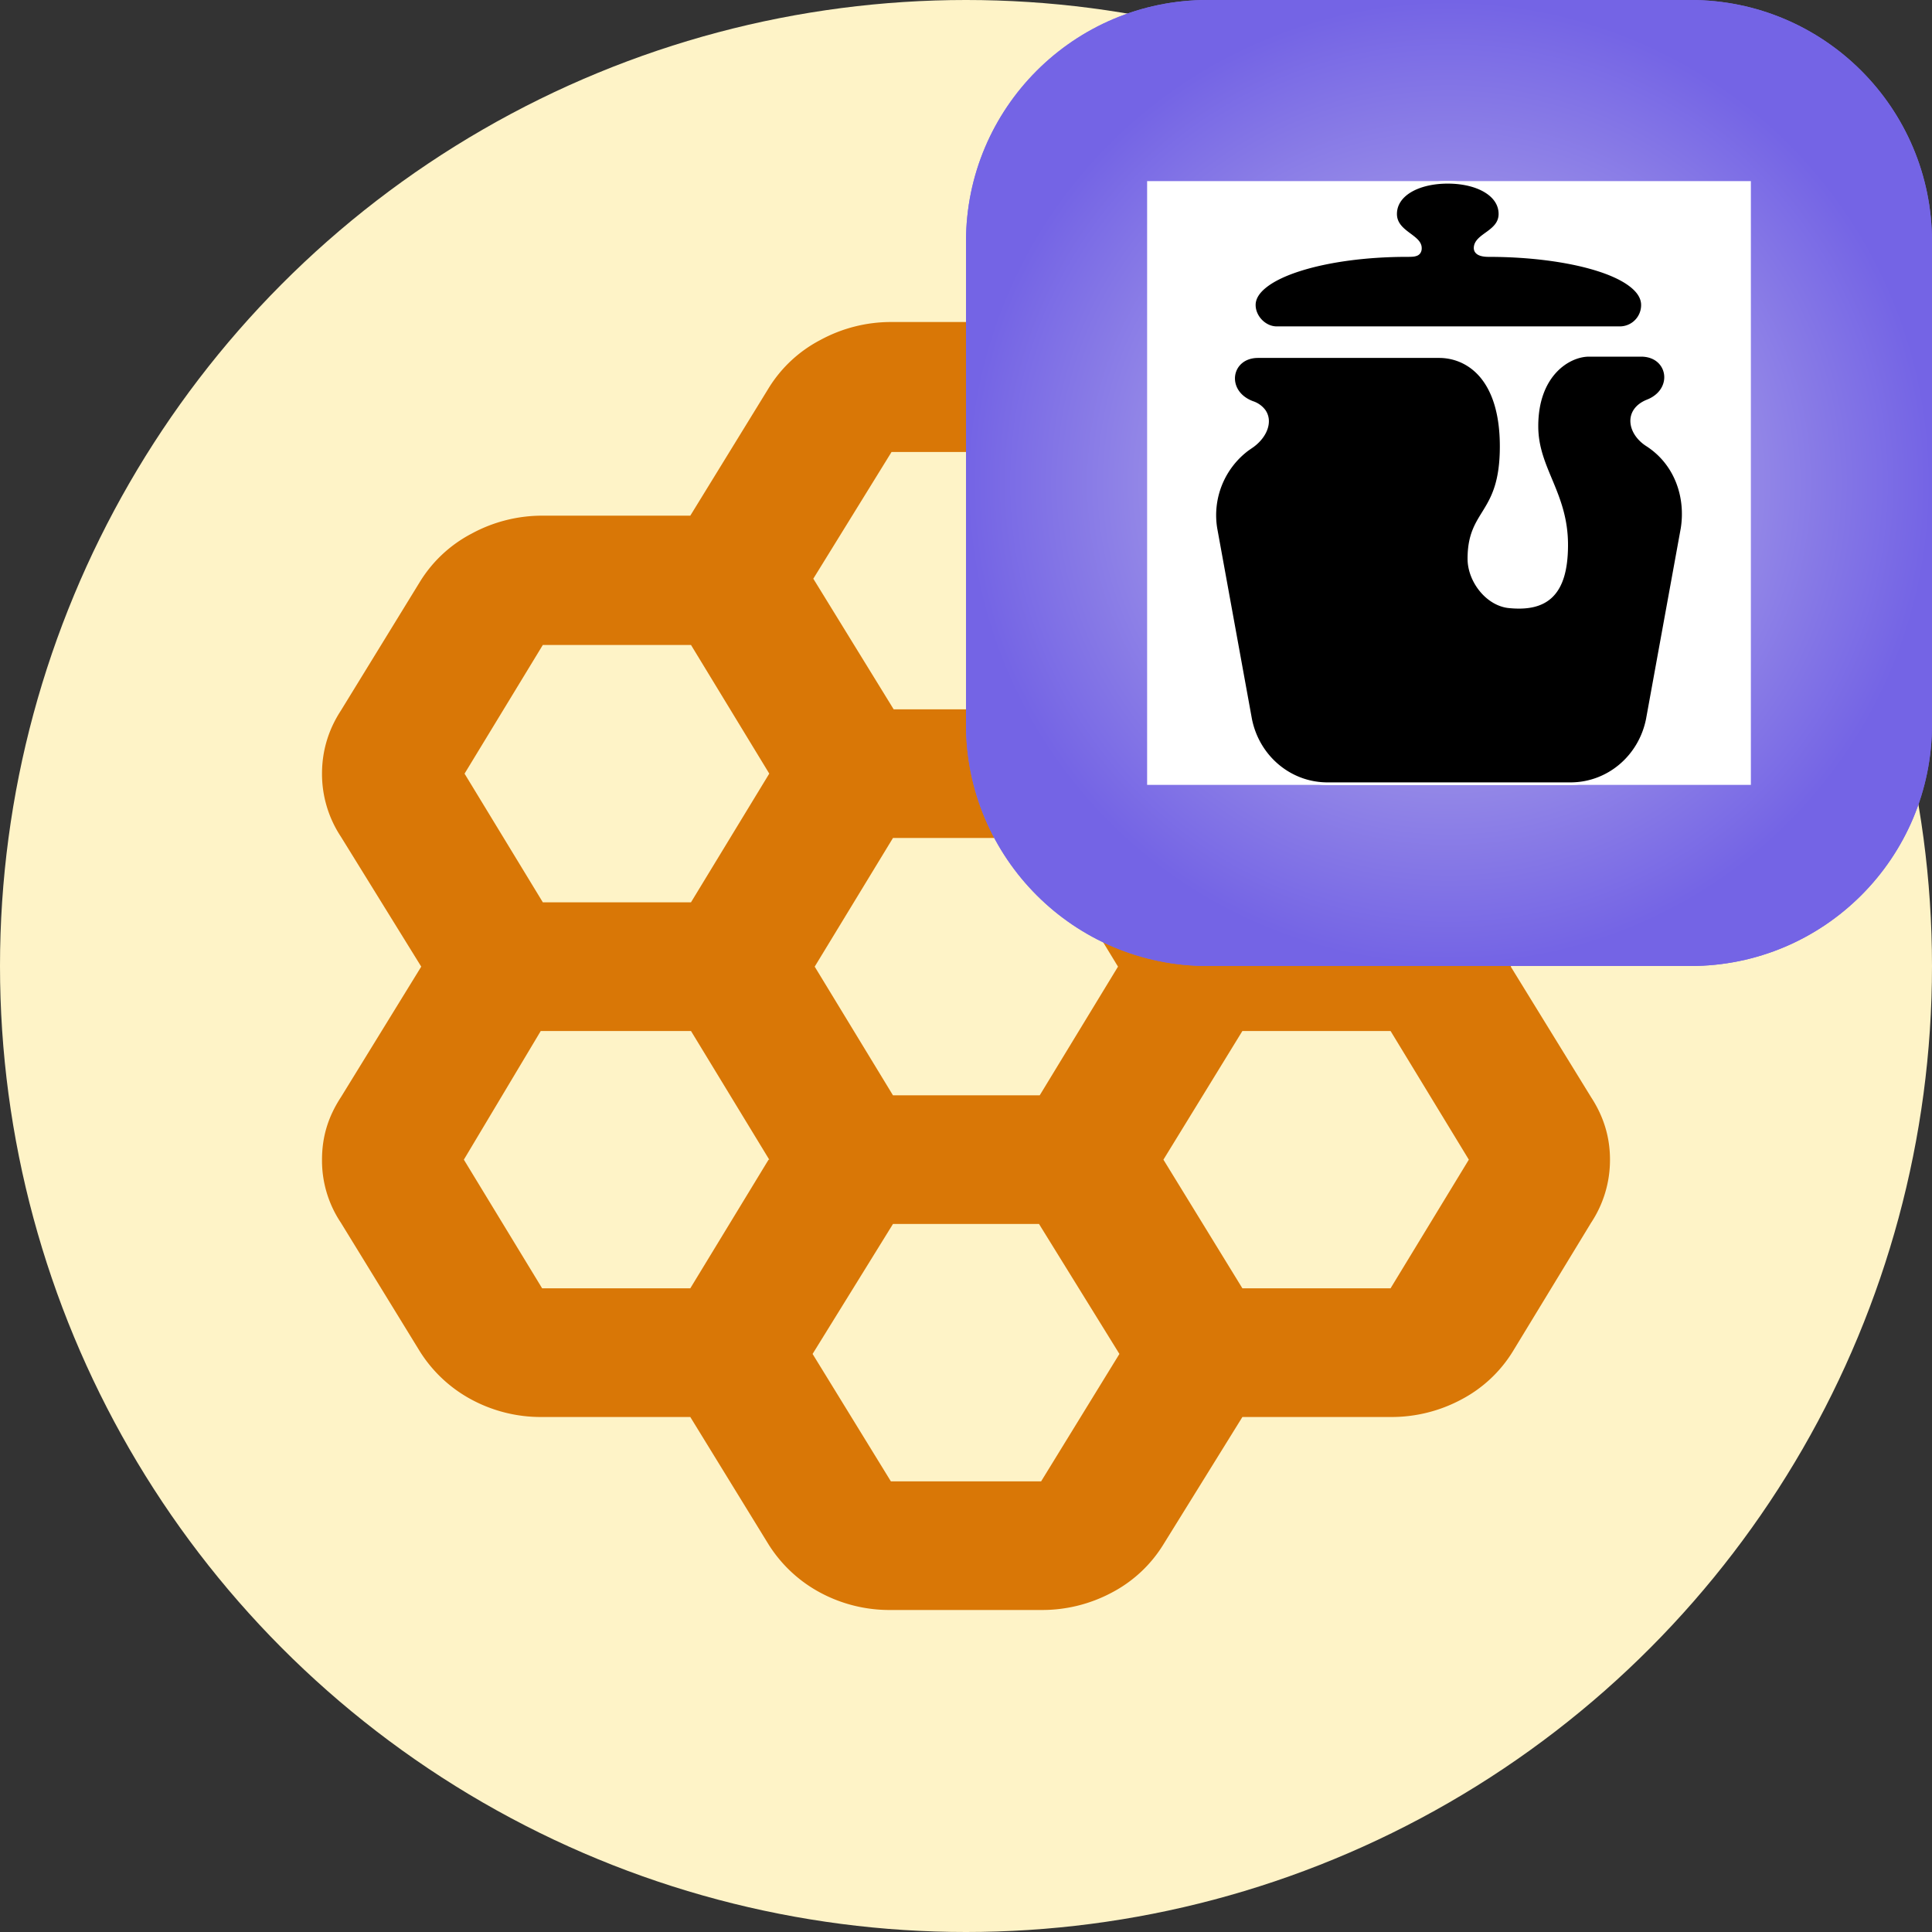 <svg xmlns="http://www.w3.org/2000/svg" viewBox="0 0 128 128"><rect x="0" y="0" width="128" height="128" fill="#333333" stroke="none"/><circle cx="64" cy="64" r="64" fill="#fef3c7"/><path fill="#d97706" d="M45.734 93.88h-9.816a9.7 9.7 0 0 1-4.676-1.152 9.14 9.14 0 0 1-3.426-3.196l-5.232-8.524a7.4 7.4 0 0 1-1.25-4.178c0-1.534.416-2.856 1.25-4.134l5.324-8.654-5.324-8.61a7.54 7.54 0 0 1-1.25-4.176c0-1.492.416-2.9 1.25-4.178l5.232-8.524a8.8 8.8 0 0 1 3.426-3.198 9.8 9.8 0 0 1 4.676-1.192h9.816l5.186-8.44a8.8 8.8 0 0 1 3.426-3.196 9.8 9.8 0 0 1 4.676-1.194h9.956c1.712 0 3.24.384 4.676 1.194a9.14 9.14 0 0 1 3.426 3.196l5.232 8.44h9.816c1.714 0 3.24.382 4.676 1.192a9.14 9.14 0 0 1 3.426 3.198l5.186 8.524c.834 1.28 1.25 2.644 1.25 4.178s-.416 2.898-1.25 4.176l-5.324 8.61 5.324 8.654c.834 1.28 1.25 2.642 1.25 4.134a7.53 7.53 0 0 1-1.25 4.178l-5.186 8.524a8.8 8.8 0 0 1-3.426 3.196 9.8 9.8 0 0 1-4.676 1.152h-9.816l-5.232 8.44a8.8 8.8 0 0 1-3.426 3.196 9.8 9.8 0 0 1-4.676 1.15H59.02a9.7 9.7 0 0 1-4.676-1.15 9.14 9.14 0 0 1-3.426-3.196zm36.578-34.1h9.954l5.094-8.524-5.094-8.526h-9.954l-5.232 8.526zm-23.15 12.788h9.722l5.186-8.526-5.186-8.524h-9.722l-5.186 8.524zm0-25.574h9.722l5.326-8.654-5.186-8.396h-9.956l-5.184 8.396 5.324 8.654zm-8.196 4.26L45.78 42.73h-9.816l-5.186 8.526 5.186 8.524h9.816zm0 25.576-5.186-8.524h-9.954l-5.094 8.524 5.186 8.524h9.816l5.186-8.524zm8.196 4.262-5.326 8.61 5.186 8.44h9.956l5.186-8.44-5.326-8.61h-9.722zm23.15 4.262h9.816l5.186-8.524-5.186-8.524h-9.816L77.08 76.83z"/><circle cx="64" cy="64" r="64" fill="#d9d9d9" transform="translate(64)scale(.5)"/><path fill="url(#a)" d="M96 0H32C14.327 0 0 14.327 0 32v64c0 17.673 14.327 32 32 32h64c17.673 0 32-14.327 32-32V32c0-17.673-14.327-32-32-32" transform="translate(64)scale(.5)"/><path fill="url(#b)" d="M96 0H32C14.327 0 0 14.327 0 32v64c0 17.673 14.327 32 32 32h64c17.673 0 32-14.327 32-32V32c0-17.673-14.327-32-32-32" transform="translate(64)scale(.5)"/><path fill="#fff" d="M76 12h40v40H76z"/><path fill="#fff" d="M84.584 21.792c-.821 0-1.56-.755-1.56-1.59 0-1.925 4.763-3.351 10.184-3.351.491 0 .819 0 .819-.416 0-.753-1.641-1.003-1.641-2.259 0-1.339 1.56-2.176 3.531-2.176s3.534.837 3.534 2.176c0 1.256-1.643 1.423-1.643 2.259 0 .252.247.418.819.418 5.42 0 10.268 1.339 10.268 3.349a1.574 1.574 0 0 1-1.562 1.589zm24.554 7.611c1.971 1.256 2.71 3.515 2.383 5.608l-2.3 12.634c-.495 2.515-2.63 4.354-5.178 4.354H87.952c-2.544 0-4.68-1.84-5.173-4.352l-2.3-12.635a5.52 5.52 0 0 1 2.466-5.525c1.151-.835 1.393-2.258 0-2.76-1.972-.752-1.562-3.18.409-3.18h11.988c1.889 0 4.19 1.421 4.19 6.024 0 4.604-2.137 4.184-2.137 7.447 0 1.424 1.15 2.931 2.544 3.099 2.384.25 3.78-.67 3.78-4.016 0-3.434-1.97-5.022-1.97-7.867 0-3.432 2.132-4.771 3.53-4.771h3.45c1.968 0 2.384 2.427.41 3.18-1.395.584-1.152 2.008-.002 2.76"/><path fill="#fff" d="M84.584 21.792c-.821 0-1.56-.755-1.56-1.59 0-1.925 4.763-3.351 10.184-3.351.491 0 .819 0 .819-.416 0-.753-1.641-1.003-1.641-2.259 0-1.339 1.56-2.176 3.531-2.176s3.534.837 3.534 2.176c0 1.256-1.643 1.423-1.643 2.259 0 .252.247.418.819.418 5.42 0 10.268 1.339 10.268 3.349a1.574 1.574 0 0 1-1.562 1.589zm24.554 7.611c1.971 1.256 2.71 3.515 2.383 5.608l-2.3 12.634c-.495 2.515-2.63 4.354-5.178 4.354H87.952c-2.544 0-4.68-1.84-5.173-4.352l-2.3-12.635a5.52 5.52 0 0 1 2.466-5.525c1.151-.835 1.393-2.258 0-2.76-1.972-.752-1.562-3.18.409-3.18h11.988c1.889 0 4.19 1.421 4.19 6.024 0 4.604-2.137 4.184-2.137 7.447 0 1.424 1.15 2.931 2.544 3.099 2.384.25 3.78-.67 3.78-4.016 0-3.434-1.97-5.022-1.97-7.867 0-3.432 2.132-4.771 3.53-4.771h3.45c1.968 0 2.384 2.427.41 3.18-1.395.584-1.152 2.008-.002 2.76"/><path stroke="#000" stroke-width=".15" d="M105.277 23.704h3.45c.871 0 1.361.525 1.446 1.103.08.544-.192 1.187-.96 1.547l-.16.067-.008.003c-.776.325-1.14.912-1.101 1.552.037.618.442 1.224 1.063 1.63 1.876 1.195 2.592 3.352 2.276 5.368L108.984 47.6c-.472 2.408-2.513 4.16-4.941 4.16H87.952c-2.422 0-4.464-1.752-4.937-4.155l-2.3-12.635a5.28 5.28 0 0 1 2.045-5.061l.315-.218.012-.008c.614-.448 1.017-1.072 1.052-1.686a1.36 1.36 0 0 0-.248-.883 1.75 1.75 0 0 0-.86-.609c-.892-.34-1.207-1.036-1.124-1.616.085-.576.573-1.1 1.446-1.1h11.99c.882 0 1.86.331 2.622 1.203.761.875 1.328 2.318 1.328 4.581 0 1.132-.132 1.945-.324 2.576-.191.63-.447 1.094-.71 1.526-.259.428-.544.848-.752 1.36-.214.524-.352 1.141-.352 1.984 0 .775.312 1.56.804 2.172.489.61 1.178 1.071 1.951 1.166h.006c1.218.128 2.25-.035 2.973-.725.718-.685 1.071-1.833 1.071-3.53 0-1.767-.512-3.06-1.005-4.247-.496-1.19-.966-2.255-.966-3.62 0-3.316 2.04-4.531 3.288-4.531Zm-9.36-11.464c.957 0 1.795.203 2.384.552s.91.823.91 1.384c0 .499-.316.792-.725 1.095-.191.14-.42.295-.591.465-.176.176-.327.4-.327.698 0 .224.119.405.32.515.184.1.437.144.739.144 2.693 0 5.235.334 7.095.91.931.288 1.677.634 2.184 1.02.51.384.747.784.747 1.179v.003a1.335 1.335 0 0 1-1.323 1.344H84.56c-.673-.015-1.296-.648-1.296-1.347 0-.373.23-.76.735-1.144.5-.381 1.236-.731 2.158-1.024 1.838-.589 4.358-.941 7.051-.941q.183.002.35-.008.167-.005.325-.06a.56.56 0 0 0 .285-.217.65.65 0 0 0 .099-.374c0-.283-.158-.5-.33-.666-.167-.16-.394-.32-.585-.464-.408-.312-.726-.624-.726-1.128 0-.56.323-1.037.908-1.384.59-.349 1.426-.552 2.383-.552Z"/><defs transform="translate(64)scale(.5)"><radialGradient id="a" cx="0" cy="0" r="1" gradientTransform="rotate(48.888 -17.44 50.4)scale(116.8)" gradientUnits="userSpaceOnUse"><stop stop-color="#8a7beb"/><stop offset="1" stop-color="#7464e5"/></radialGradient><radialGradient id="b" cx="0" cy="0" r="1" gradientTransform="rotate(90 0 64)scale(64)" gradientUnits="userSpaceOnUse"><stop stop-color="#c7c2eb"/><stop offset="1" stop-color="#7464e5"/></radialGradient></defs></svg>
